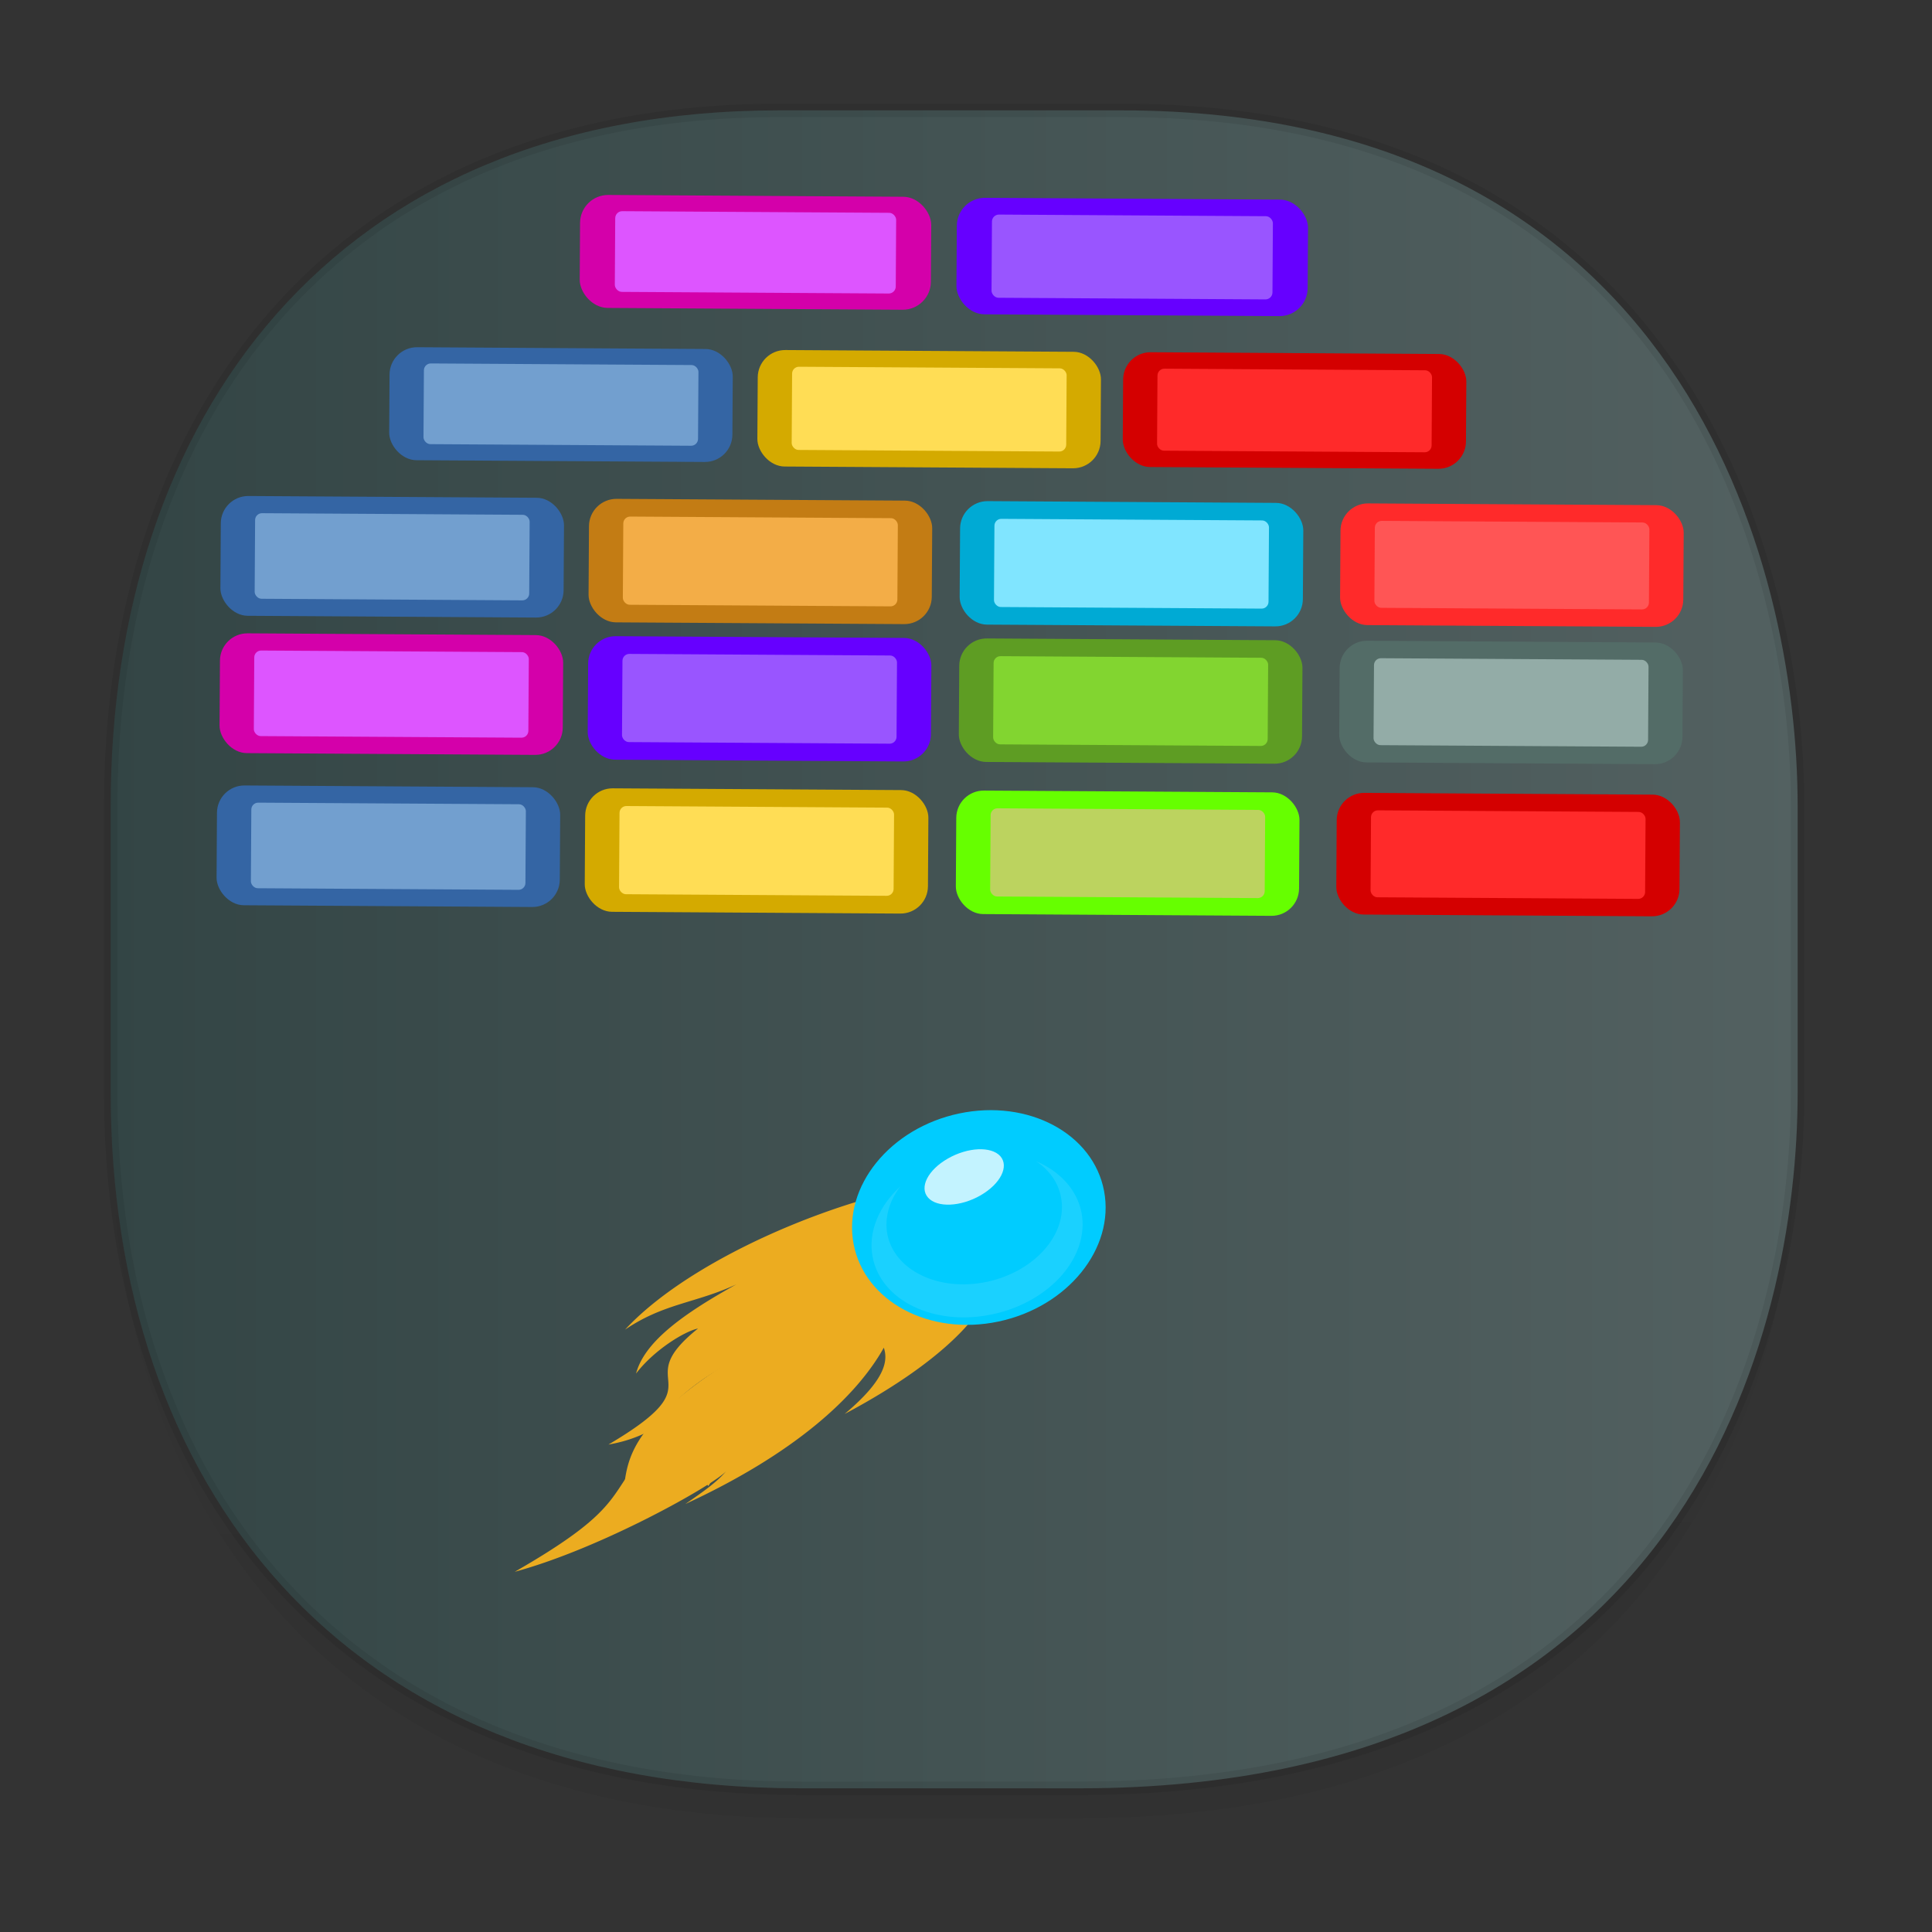 <svg xmlns:osb="http://www.openswatchbook.org/uri/2009/osb" xmlns="http://www.w3.org/2000/svg" xmlns:xlink="http://www.w3.org/1999/xlink" width="48" height="48" version="1.1" id="svg38"><rect width="100%" height="100%" fill="#333333" stroke="none"/><defs id="defs22"><linearGradient id="linearGradient4488"><stop id="stop4490" offset="0" stop-color="#000" stop-opacity=".047"/><stop id="stop4492" offset="1" stop-color="#000" stop-opacity="0"/></linearGradient><style id="style4511"/><style id="style4511-26"/><style id="style4511-9"/><style id="style4552"/><linearGradient id="e-1" y1="41.22" x1="24.392" y2="25.343" x2="20.643" gradientUnits="userSpaceOnUse"><stop stop-color="#334545" id="stop22-8"/><stop offset="1" stop-color="#536161" id="stop24-7"/></linearGradient><style id="style4511-2"/><linearGradient xlink:href="#linearGradient4488" id="linearGradient4540" gradientUnits="userSpaceOnUse" gradientTransform="translate(-62.889 1.994) scale(.304)" x1="288.112" y1="141.785" x2="287.575" y2="79.008"/><linearGradient osb:paint="solid" id="linearGradient5293"><stop id="stop5295" offset="0" stop-color="#9a89c0" stop-opacity="1"/></linearGradient><linearGradient xlink:href="#e-1" id="linearGradient1438" x1="2.583" y1="23.586" x2="44.83" y2="23.586" gradientUnits="userSpaceOnUse"/></defs><style id="style4485" type="text/css"/><path id="path4516" d="M2.75 26.22v1.67c0 9.573 5.583 17.281 17.146 17.281h6.93c15.132 0 17.836-11.322 17.836-17.282v-1.668c0 5.96-2.704 17.282-17.836 17.282h-6.93C8.333 43.503 2.75 35.795 2.75 26.22z" opacity="1" fill="url(#linearGradient4540)" fill-opacity="1" stroke="none" stroke-width="1.1" stroke-linecap="square" stroke-linejoin="bevel" stroke-miterlimit="4" stroke-dasharray="none" stroke-dashoffset="0" stroke-opacity=".078"/><path id="path4518" d="M19.363 2.742h8.495c13.908 0 16.804 11.247 16.804 17.282v7.124c0 5.96-2.704 17.282-17.836 17.282h-6.93C8.333 44.43 2.75 36.722 2.75 27.148v-7.124c0-9.574 5.47-17.282 16.613-17.282z" opacity="1" fill="url(#linearGradient1438)" fill-opacity="1" stroke="#000" stroke-width=".334" stroke-linecap="square" stroke-linejoin="bevel" stroke-miterlimit="4" stroke-dasharray="none" stroke-dashoffset="0" stroke-opacity=".078"/><g id="g1572" transform="rotate(.35 272.808 14.56)" fill-opacity="1" fill-rule="evenodd" stroke="none"><rect rx=".682" y="13.967" x="14.629" height="3.068" width="8.527" id="rect33" fill="#c37c14" stroke-width=".611"/><rect width="8.527" height="3.068" x="23.849" y="13.967" rx=".682" id="rect37" fill="#00aad4" stroke-width=".611"/><rect width="8.527" height="2.976" x="5.481" y="13.952" rx=".682" id="rect39" fill="#3465a4" stroke-width=".602"/><rect width="6.821" height="2.191" x="15.481" y="14.405" rx=".171" id="rect41" fill="#f3ad47" stroke-width=".611"/><rect rx=".171" y="14.405" x="24.702" height="2.191" width="6.821" id="rect43" fill="#80e5ff" stroke-width=".611"/><rect width="6.821" height="2.126" x="6.333" y="14.377" rx=".171" id="rect45" fill="#729fcf" stroke-width=".602"/><rect width="8.527" height="3.023" x="33.3" y="13.966" rx=".682" id="rect39-3" fill="#ff2a2a" stroke-width=".607"/><rect width="6.821" height="2.16" x="34.153" y="14.398" rx=".171" id="rect45-6" fill="#f55" stroke-width=".607"/><rect rx=".682" y="17.379" x="14.629" height="3.068" width="8.527" id="rect33-3" fill="#60f" stroke-width=".611"/><rect width="8.527" height="3.068" x="23.849" y="17.379" rx=".682" id="rect37-6" fill="#5e9d23" stroke-width=".611"/><rect width="8.527" height="2.976" x="5.481" y="17.364" rx=".682" id="rect39-7" fill="#d400aa" stroke-width=".602"/><rect width="6.821" height="2.191" x="15.481" y="17.817" rx=".171" id="rect41-5" fill="#95f" stroke-width=".611"/><rect rx=".171" y="17.817" x="24.702" height="2.191" width="6.821" id="rect43-3" fill="#82d530" stroke-width=".611"/><rect width="6.821" height="2.126" x="6.333" y="17.789" rx=".171" id="rect45-5" fill="#d5f" stroke-width=".602"/><rect width="8.527" height="3.023" x="33.3" y="17.378" rx=".682" id="rect39-3-6" fill="#536c67" stroke-width=".607"/><rect width="6.821" height="2.16" x="34.153" y="17.81" rx=".171" id="rect45-6-2" fill="#93aca7" stroke-width=".607"/><rect rx=".682" y="21.159" x="14.578" height="3.068" width="8.527" id="rect33-9" fill="#d4aa00" stroke-width=".611"/><rect width="8.527" height="3.068" x="23.798" y="21.159" rx=".682" id="rect37-1" fill="#6f0" stroke-width=".611"/><rect width="8.527" height="2.976" x="5.43" y="21.144" rx=".682" id="rect39-2" fill="#3465a4" stroke-width=".602"/><rect width="6.821" height="2.191" x="15.431" y="21.597" rx=".171" id="rect41-7" fill="#fd5" stroke-width=".611"/><rect rx=".171" y="21.597" x="24.651" height="2.191" width="6.821" id="rect43-0" fill="#bcd35f" stroke-width=".611"/><rect width="6.821" height="2.126" x="6.283" y="21.569" rx=".171" id="rect45-9" fill="#729fcf" stroke-width=".602"/><rect width="8.527" height="3.023" x="33.25" y="21.158" rx=".682" id="rect39-3-3" fill="#d40000" stroke-width=".607"/><rect width="6.821" height="2.16" x="34.102" y="21.59" rx=".171" id="rect45-6-6" fill="#ff2a2a" stroke-width=".607"/><rect rx=".682" y="10.244" x="18.799" height="2.894" width="8.527" id="rect33-9-0" fill="#d4aa00" stroke-width=".594"/><rect width="8.527" height="2.807" x="9.651" y="10.23" rx=".682" id="rect39-2-2" fill="#3465a4" stroke-width=".585"/><rect width="6.821" height="2.067" x="19.652" y="10.657" rx=".171" id="rect41-7-6" fill="#fd5" stroke-width=".594"/><rect width="6.821" height="2.005" x="10.504" y="10.631" rx=".171" id="rect45-9-8" fill="#729fcf" stroke-width=".585"/><rect width="8.527" height="2.852" x="27.877" y="10.243" rx=".682" id="rect39-3-3-7" fill="#d40000" stroke-width=".589"/><rect width="6.821" height="2.037" x="28.73" y="10.65" rx=".171" id="rect45-6-6-9" fill="#ff2a2a" stroke-width=".589"/><rect rx=".698" y="6.432" x="23.722" height="2.894" width="8.725" id="rect33-3-2" fill="#60f" stroke-width=".601"/><rect width="8.725" height="2.807" x="14.361" y="6.418" rx=".698" id="rect39-7-0" fill="#d400aa" stroke-width=".592"/><rect width="6.98" height="2.067" x="24.594" y="6.846" rx=".174" id="rect41-5-2" fill="#95f" stroke-width=".601"/><rect width="6.98" height="2.005" x="15.234" y="6.819" rx=".174" id="rect45-5-3" fill="#d5f" stroke-width=".592"/></g><g id="g1580" transform="translate(48.95 .238)" stroke="none"><g transform="matrix(.843 0 0 .826 -1.97 -3.487)" id="g242" fill="#ecac20" fill-opacity="1" fill-rule="nonzero"><path id="path73-7" d="M-40.555 51.208c3.44-2.015 2.651-2.338 4.116-3.914.021.089.035.182.111.24.114.086.293.132.532.132.239 0 .52-.046.82-.133.3-.086.62-.209.942-.363.323-.154.646-.336.954-.54.308-.204.6-.43.853-.664a3.64 3.64 0 0 0 .583-.664c.133-.204.205-.387.215-.54a.397.397 0 0 0-.157-.364c-.114-.086-.293-.132-.532-.132a3.05 3.05 0 0 0-.82.132c-.3.087-.619.21-.942.363a7.907 7.907 0 0 0-.954.54c-.308.204-.6.43-.853.665-.254.234-.45.46-.583.664-.055.084-.053.145-.087.221-.42.238-.84.427-1.44.532 3.3-1.984.531-1.763 2.639-3.49-.402.085-1.303.654-1.826 1.355.254-.985 1.46-1.833 2.956-2.683-1.19.567-2.13.565-3.28 1.362 2.2-2.429 7.582-4.54 10.628-4.54h.216c1.91 0 2.929 1.683.76 3.76.154-.39-.215-1.148-.746-1.148.172 1.134-1.378 2.834-4.386 4.464 1.242-1.063 1.274-1.631 1.154-1.993-.82 1.497-2.663 3.202-5.851 4.703.522-.368.93-.656 1.208-.992-.359.412-3.67 2.32-6.232 3.029m.001-.001" stroke-width=".286"/><path id="path75-5" d="M-37.32 48.51c.084-.637.272-1.317 1.252-2.223 1.583-1.464 3.826-2.636 5.21-2.636h.055c1.594.058.502 1.963-2.58 3.569-.49.24-1.125.824-1.469 1.41-.26-.294.085-.88 1.007-1.465-.567.237-1.014.584-1.428.98-.107-.05-.212-.101-.387-.101-.24 0-.522.048-.826.137a6.273 6.273 0 0 0-.832.33m-.002 0" stroke-width=".291"/></g><path d="M-27.743 30.666c.269 1.428 1.88 2.293 3.601 1.929 1.717-.363 2.892-1.814 2.623-3.241-.269-1.428-1.88-2.29-3.601-1.928-1.717.362-2.892 1.813-2.623 3.24m0 0" id="path71" fill="#0cf" fill-opacity="1" fill-rule="evenodd" stroke-width=".749"/><path d="M-24.587 29.46c-.496.285-1.08.31-1.304.058-.227-.253-.007-.688.49-.972.495-.284 1.076-.31 1.303-.06.224.253.007.688-.49.974m0 0" id="path73" fill="#fff" fill-opacity=".765" fill-rule="evenodd" stroke-width=".749"/><path d="M-26.58 29.236c-.272.357-.4.774-.325 1.186.174.906 1.28 1.438 2.472 1.187 1.191-.252 2.018-1.19 1.844-2.1-.068-.37-.295-.68-.62-.898.591.253 1.018.706 1.13 1.284.203 1.092-.791 2.223-2.223 2.522-1.435.302-2.761-.336-2.968-1.428-.119-.625.16-1.266.69-1.753m0 0" id="path75" fill="#fff" fill-opacity=".102" fill-rule="evenodd" stroke-width=".749"/></g></svg>